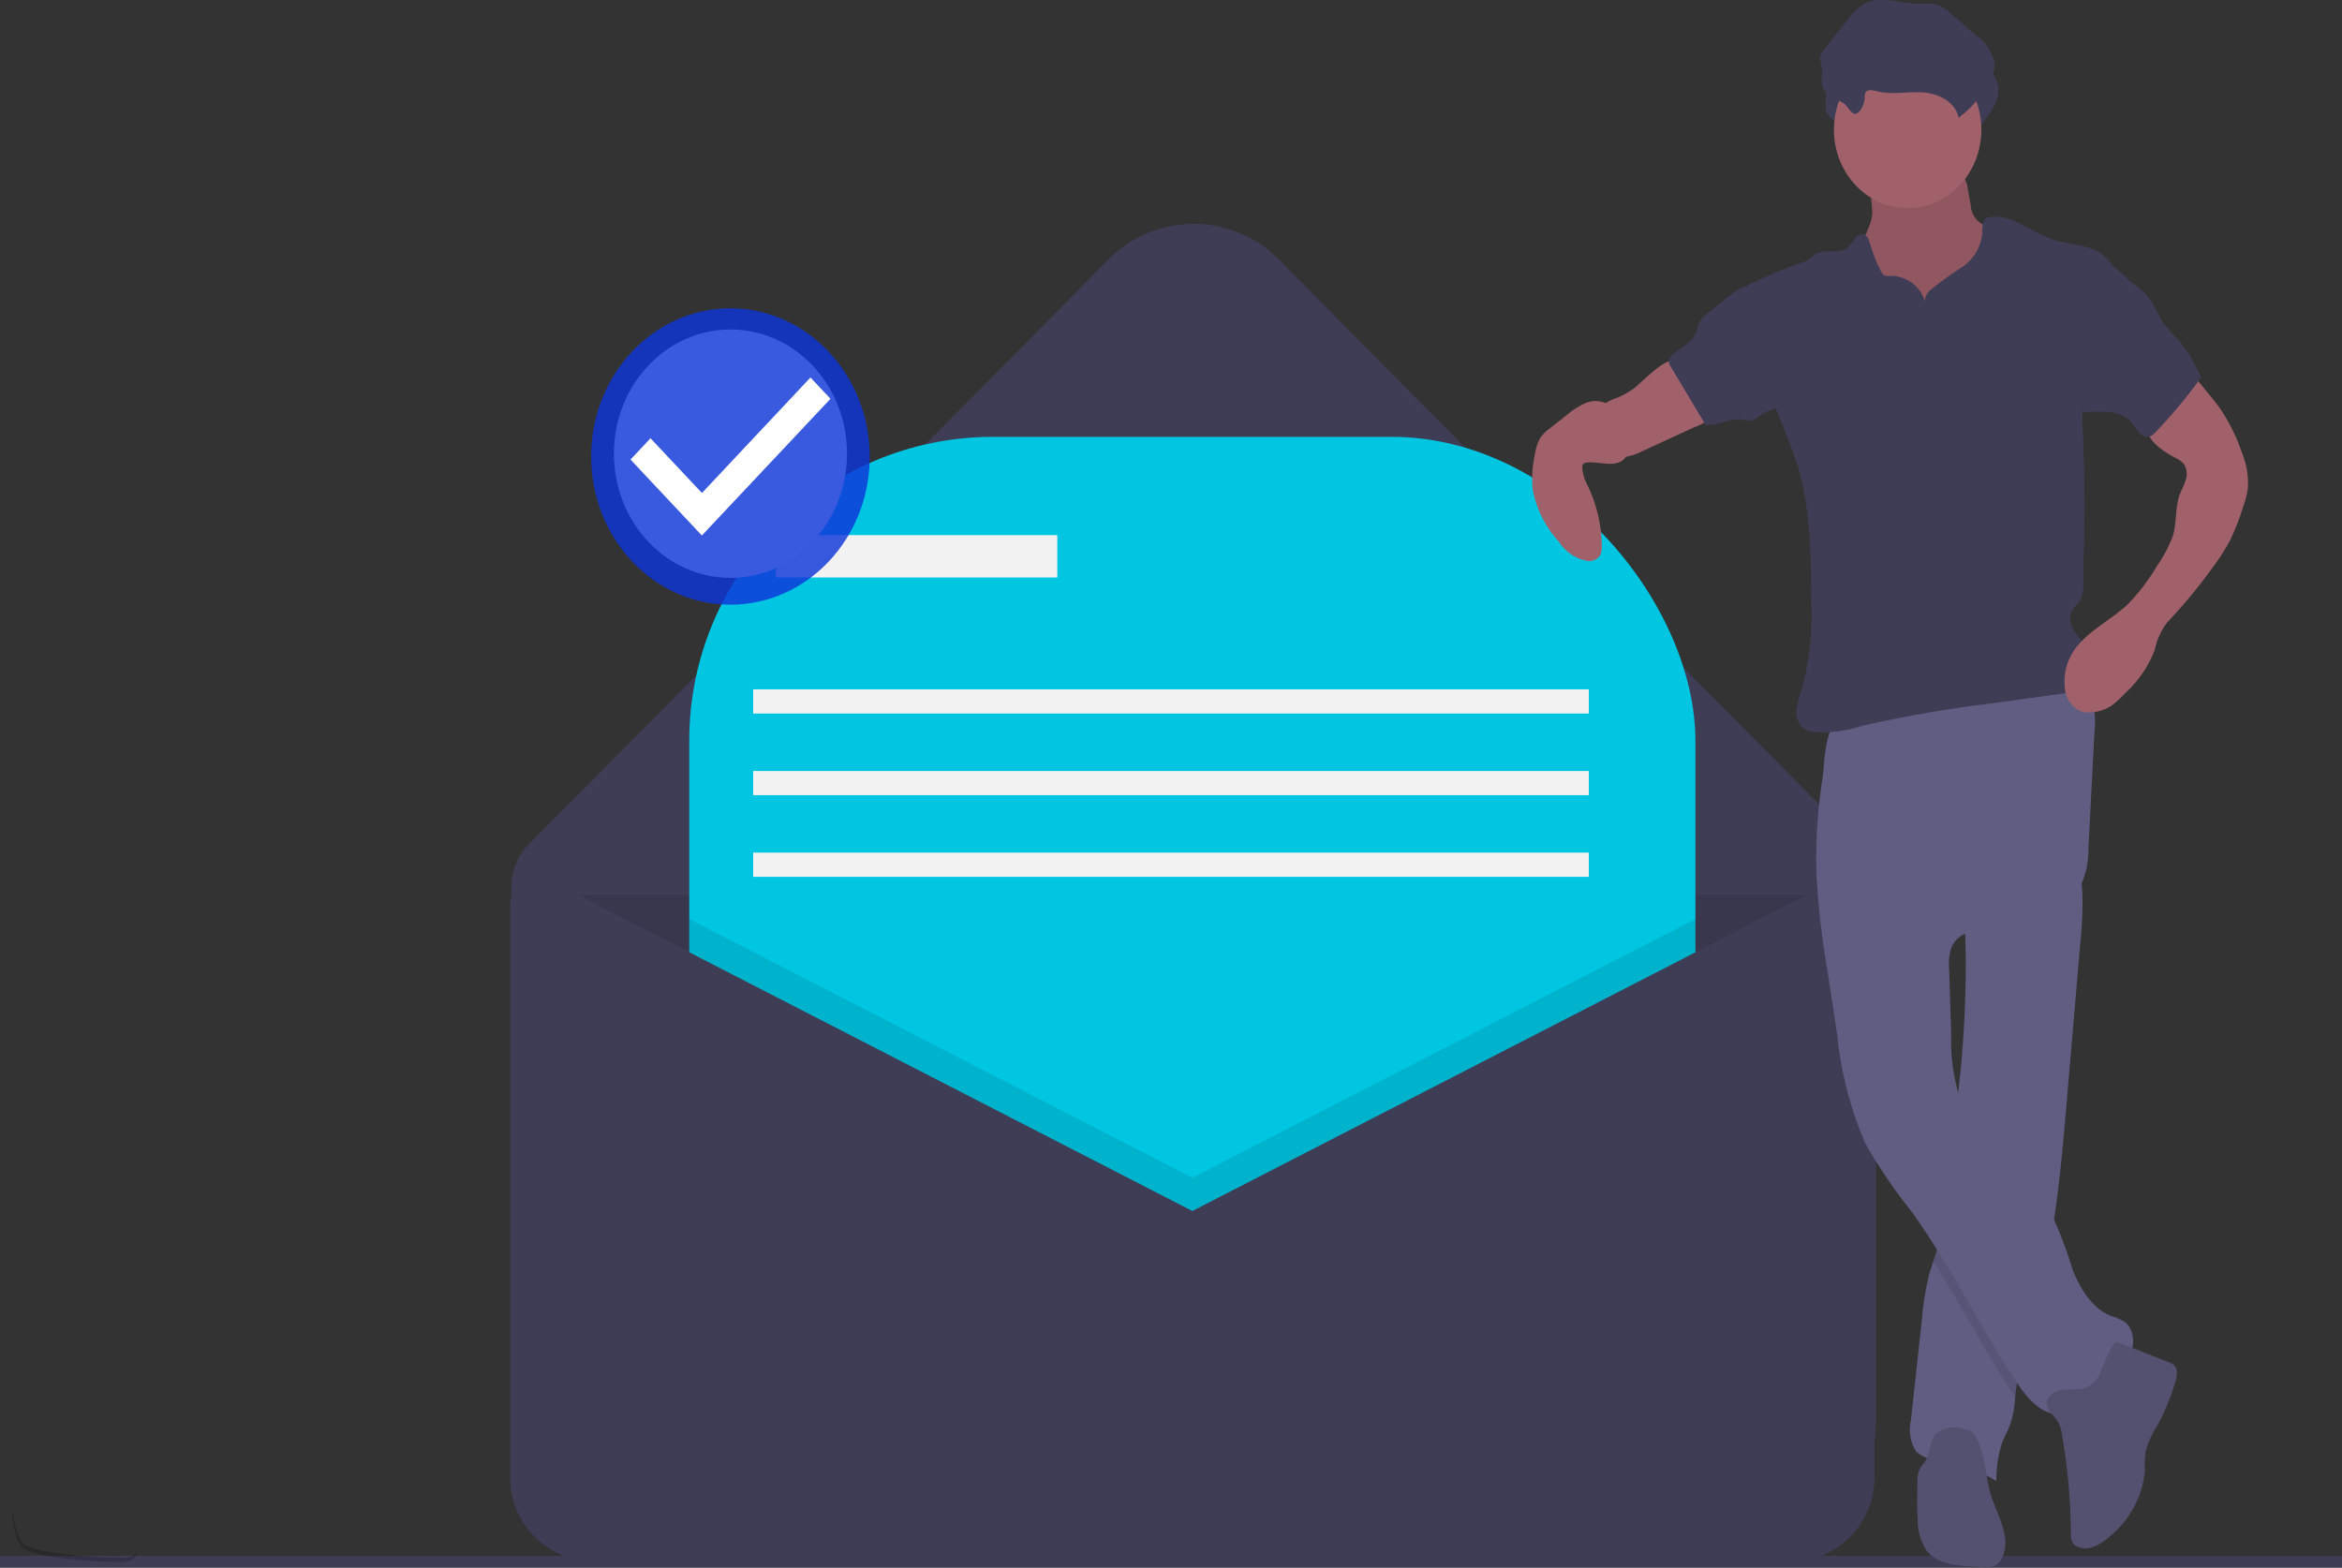 <svg xmlns="http://www.w3.org/2000/svg" width="201.771" height="135.068" viewBox="0 0 201.771 135.068">
  <rect x="0" y="0" width="201.771" height="135.068" fill="#333333" stroke="none"/>
  <g id="Grupo_375" data-name="Grupo 375" transform="translate(8733.046 -10181.164)">
    <g id="contact-us" transform="translate(-8733.046 10181.164)">
      <path id="Trazado_1088" data-name="Trazado 1088" d="M440.115,426.342H345.881c-6.435,0-11.652-5.551-11.652-12.4V368a5.067,5.067,0,0,1,1.44-3.565L385.6,314.072a10.283,10.283,0,0,1,14.787,0L448,362.094a13.243,13.243,0,0,1,3.765,9.318v42.532c0,6.847-5.217,12.4-11.652,12.4Z" transform="translate(-290.153 -291.643)" fill="#3f3d56"/>
      <path id="Trazado_1089" data-name="Trazado 1089" d="M240.954,387.992H357.512v50.1a7.272,7.272,0,0,1-7.036,7.487H247.99a7.272,7.272,0,0,1-7.036-7.487Z" transform="translate(-196.878 -310.877)" opacity="0.1"/>
      <path id="Trazado_1090" data-name="Trazado 1090" d="M333.73,521.351" transform="translate(-289.776 -447.232)" fill="none" stroke="#3f3d56" stroke-miterlimit="10" stroke-width="1"/>
      <rect id="Rectángulo_1095" data-name="Rectángulo 1095" width="86.683" height="92.239" rx="26.181" transform="translate(59.381 37.64)" fill="#00c6e2"/>
      <path id="Trazado_1091" data-name="Trazado 1091" d="M390.137,395.942v50.692H303.454V395.942L346.8,418.233Z" transform="translate(-244.074 -316.755)" opacity="0.1"/>
      <path id="Trazado_1092" data-name="Trazado 1092" d="M392.5,555.618l-55.535-28.562a2.136,2.136,0,0,0-2.178.128,2.437,2.437,0,0,0-1.056,2.031v49.142a7.272,7.272,0,0,0,7.036,7.487H444.231a7.272,7.272,0,0,0,7.036-7.487v-48.3a2.973,2.973,0,0,0-1.288-2.478,2.607,2.607,0,0,0-2.658-.156Z" transform="translate(-289.776 -451.274)" fill="#3f3d56"/>
      <rect id="Rectángulo_1096" data-name="Rectángulo 1096" width="24.242" height="3.648" transform="translate(66.849 46.108)" fill="#f2f2f2"/>
      <rect id="Rectángulo_1097" data-name="Rectángulo 1097" width="71.991" height="2.084" transform="translate(64.89 59.397)" fill="#f2f2f2"/>
      <rect id="Rectángulo_1098" data-name="Rectángulo 1098" width="71.991" height="2.084" transform="translate(64.89 66.432)" fill="#f2f2f2"/>
      <rect id="Rectángulo_1099" data-name="Rectángulo 1099" width="71.991" height="2.084" transform="translate(64.89 73.467)" fill="#f2f2f2"/>
      <line id="Línea_116" data-name="Línea 116" x2="201.771" transform="translate(0 134.569)" fill="none" stroke="#3f3d56" stroke-miterlimit="10" stroke-width="1"/>
      <path id="Trazado_1093" data-name="Trazado 1093" d="M175.975,736.883" transform="translate(-170.65 -606.605)" fill="#46455b"/>
      <path id="Trazado_1094" data-name="Trazado 1094" d="M268.262,629.014" transform="translate(-240.339 -526.843)" fill="#1de9b6"/>
      <path id="Trazado_1096" data-name="Trazado 1096" d="M282.645,599.05" transform="translate(-251.2 -504.686)" fill="#46455b"/>
      <path id="Trazado_1098" data-name="Trazado 1098" d="M168.078,741.379c-3.242.028-7.534-.537-8.4-1.1-.658-.426-.92-1.956-1.008-2.662l-.1,0s.182,2.465,1.046,3.025,5.155,1.125,8.4,1.1c.936-.008,1.259-.362,1.241-.887C169.132,741.175,168.775,741.373,168.078,741.379Z" transform="translate(-157.512 -607.15)" opacity="0.2"/>
      <path id="Trazado_1099" data-name="Trazado 1099" d="M807.81,295.243c-.147,1.4-1.147,2.519-1.518,3.866-.558,2.028.407,4.2,1.726,5.784a11.763,11.763,0,0,0,8.383,4.235,3.372,3.372,0,0,0,1.386-.161,2.968,2.968,0,0,0,1.054-.767,7.384,7.384,0,0,0,1.739-4.013,22.724,22.724,0,0,0,.047-4.485,2.676,2.676,0,0,0-.156-.9,2.3,2.3,0,0,0-.547-.716,12.815,12.815,0,0,0-2.348-1.815,1.989,1.989,0,0,1-1.288-1.76l-.259-1.407a2.881,2.881,0,0,0-.381-1.14,2.544,2.544,0,0,0-2.1-.779l-2.817-.118a12.765,12.765,0,0,0-2.886-.121c-.8.171-.534.954-.388,1.668A12.779,12.779,0,0,1,807.81,295.243Z" transform="translate(-646.501 -276.812)" fill="#a0616a"/>
      <path id="Trazado_1100" data-name="Trazado 1100" d="M807.81,295.243c-.147,1.4-1.147,2.519-1.518,3.866-.558,2.028.407,4.2,1.726,5.784a11.763,11.763,0,0,0,8.383,4.235,3.372,3.372,0,0,0,1.386-.161,2.968,2.968,0,0,0,1.054-.767,7.384,7.384,0,0,0,1.739-4.013,22.724,22.724,0,0,0,.047-4.485,2.676,2.676,0,0,0-.156-.9,2.3,2.3,0,0,0-.547-.716,12.815,12.815,0,0,0-2.348-1.815,1.989,1.989,0,0,1-1.288-1.76l-.259-1.407a2.881,2.881,0,0,0-.381-1.14,2.544,2.544,0,0,0-2.1-.779l-2.817-.118a12.765,12.765,0,0,0-2.886-.121c-.8.171-.534.954-.388,1.668A12.779,12.779,0,0,1,807.81,295.243Z" transform="translate(-646.501 -276.812)" opacity="0.1"/>
      <path id="Trazado_1101" data-name="Trazado 1101" d="M840.978,529.04l-1.2,13.968c-.312,3.664-.631,7.342-1.244,10.959-.212,1.246-.46,2.486-.754,3.715-.818,3.413-2.006,6.748-2.389,10.247-.012.1-.022.2-.032.307a9.415,9.415,0,0,1-.409,2.274c-.192.534-.486,1.021-.693,1.549a10.458,10.458,0,0,0-.518,3.365,13.09,13.09,0,0,0-4.695-1.707,3.461,3.461,0,0,1-2.225-.849,3.567,3.567,0,0,1-.433-2.709q.475-4.376.947-8.747a24.14,24.14,0,0,1,.6-3.715c.109-.405.24-.8.373-1.2.183-.549.369-1.1.508-1.662a21.215,21.215,0,0,0,.419-2.769c.324-2.934.716-5.862,1.058-8.795l.018-.154a95.62,95.62,0,0,0,.792-13.387c-.016-.663-.042-1.326-.083-1.991-.056-.963-.139-1.474.611-2.076a13.806,13.806,0,0,1,2.867-1.566c.51-.236,6.126-2.357,6.257-1.892a12.341,12.341,0,0,1,.411,3.05A36.1,36.1,0,0,1,840.978,529.04Z" transform="translate(-661.748 -447.81)" fill="#605d82"/>
      <path id="Trazado_1102" data-name="Trazado 1102" d="M844.659,613.5c-.212,1.246-.46,2.486-.754,3.715-.818,3.413-2.006,6.748-2.389,10.247-.012.1-.022.2-.032.307-2.5-3.805-4.612-7.9-7.055-11.744.183-.549.369-1.1.508-1.662a21.212,21.212,0,0,0,.419-2.769c.325-2.934.716-5.862,1.058-8.795l.018-.154a9.5,9.5,0,0,0,.611,1.8c1.641,3.548,5.539,5.341,7.446,8.737Q844.577,613.342,844.659,613.5Z" transform="translate(-667.87 -507.344)" opacity="0.1"/>
      <path id="Trazado_1103" data-name="Trazado 1103" d="M793.214,475.58a70.058,70.058,0,0,0,.938,8.476l.881,5.8a31.192,31.192,0,0,0,2.4,9.254,42.894,42.894,0,0,0,3.953,5.848c3.383,4.69,5.924,10,9.132,14.829.932,1.4,2.265,2.92,3.856,2.627,1.044-.192,1.8-1.117,2.624-1.831a16.583,16.583,0,0,0,2.9-2.511c.761-1.054.911-2.807-.121-3.557a5.263,5.263,0,0,0-1.181-.514c-1.6-.647-2.635-2.309-3.293-3.99a39.589,39.589,0,0,0-1.935-5.05c-1.907-3.4-5.806-5.189-7.447-8.738a16.673,16.673,0,0,1-1.077-6.493l-.179-5.644a4.369,4.369,0,0,1,.2-1.824c.628-1.5,2.523-1.642,4.058-1.833a13.294,13.294,0,0,0,4.973-1.67,5.31,5.31,0,0,0,2.221-2.1,7.137,7.137,0,0,0,.542-2.844l.531-10.229a6.8,6.8,0,0,0-.2-2.615c-.732-2.072-3.19-2.748-5.268-2.65-3.866.184-7.436,1.954-11.081,3.149a26.81,26.81,0,0,1-2.747.762,20.839,20.839,0,0,0-2.589.382c-1.388.5-1.352,3.727-1.549,5.067a45.33,45.33,0,0,0-.53,7.9Z" transform="translate(-636.74 -400.62)" fill="#605d82"/>
      <path id="Trazado_1104" data-name="Trazado 1104" d="M875.125,687.2a2.708,2.708,0,0,1,.541,1.408,51.087,51.087,0,0,1,.765,8.518,1.466,1.466,0,0,0,.144.772.923.923,0,0,0,.376.322c.985.5,2.129-.2,2.95-.962a8.237,8.237,0,0,0,2.9-5.475,13.509,13.509,0,0,1,.055-1.66,7.144,7.144,0,0,1,.97-2.224,19.4,19.4,0,0,0,1.6-3.823c.15-.5.249-1.132-.12-1.482a1.316,1.316,0,0,0-.439-.243l-4.451-1.759c-.386-.152-1.346,2.471-1.5,2.758a2.066,2.066,0,0,1-1.491,1.262c-.763.165-1.672-.072-2.384.333C873.839,685.627,874.443,686.464,875.125,687.2Z" transform="translate(-698.019 -564.974)" fill="#535070"/>
      <path id="Trazado_1105" data-name="Trazado 1105" d="M833.821,709.86a1.444,1.444,0,0,0-.339-.457,1.472,1.472,0,0,0-.683-.247,2.538,2.538,0,0,0-2.437.416c-.548.628-.454,1.652-.913,2.357-.145.223-.342.407-.468.643a2.561,2.561,0,0,0-.205,1.154c-.024,1.093-.047,2.188.024,3.279a4.8,4.8,0,0,0,.741,2.588c.862,1.149,2.417,1.315,3.8,1.389l1.118.06a2.056,2.056,0,0,0,.916-.089,1.573,1.573,0,0,0,.79-.925c.582-1.539-.34-3.2-.907-4.742C834.6,713.51,834.721,711.539,833.821,709.86Z" transform="translate(-663.583 -586.019)" fill="#535070"/>
      <path id="Trazado_1106" data-name="Trazado 1106" d="M799.814,253.5a1.04,1.04,0,0,1,.063-.459c.164-.308.591-.224.914-.138,1.3.348,2.664.033,4,.114s2.84.792,3.108,2.186a10.113,10.113,0,0,0,2.466-2.7,3.371,3.371,0,0,0,.643-1.974,3.859,3.859,0,0,0-1.623-2.432l-2.222-1.93a3.329,3.329,0,0,0-.995-.673,4.666,4.666,0,0,0-1.615-.1c-1.617,0-3.342-.782-4.78,0a5.29,5.29,0,0,0-1.489,1.441l-1.983,2.5a1.355,1.355,0,0,0-.317.572,2.688,2.688,0,0,0,.142.912c.094.558-.132,1.154.041,1.689.288.89,1.3,1.016,1.924,1.526.231.19.594.834.869.826C799.457,254.854,799.8,253.909,799.814,253.5Z" transform="translate(-638.828 -242.928)" fill="#3f3d56"/>
      <ellipse id="Elipse_231" data-name="Elipse 231" cx="6.35" cy="6.757" rx="6.35" ry="6.757" transform="translate(158 4.419)" fill="#a0616a"/>
      <path id="Trazado_1107" data-name="Trazado 1107" d="M784.362,315.834a3.089,3.089,0,0,0-2.995-2.193.864.864,0,0,1-.552-.074.8.8,0,0,1-.227-.3,12.226,12.226,0,0,1-.926-2.329c-.1-.358-.24-.779-.58-.872a.764.764,0,0,0-.739.342,6.89,6.89,0,0,1-.528.707c-.8.76-2.214.067-3.062.764-.138.114-.253.26-.4.363a1.8,1.8,0,0,1-.466.213,43.14,43.14,0,0,0-4.806,2,50.73,50.73,0,0,0,2.463,10.671c.629,1.609,1.342,3.186,1.845,4.844,1.116,3.675,1.165,7.607,1.178,11.469a25.35,25.35,0,0,1-.807,7.844,7.776,7.776,0,0,0-.454,1.723,1.848,1.848,0,0,0,.568,1.606,1.869,1.869,0,0,0,.877.328,10.718,10.718,0,0,0,4.167-.515,108.622,108.622,0,0,1,11.164-1.941l6.269-.866a3.466,3.466,0,0,0,1.3-.357c1.147-.668,1.256-2.5.544-3.671-.342-.56-.823-1.018-1.11-1.612a1.57,1.57,0,0,1,.183-1.833c1-.836.705-2.386.753-3.742q.2-5.688-.054-11.38-.076-1.178-.035-2.36a22.107,22.107,0,0,1,.691-3.938l1.9-7.98a3.894,3.894,0,0,0-2.353-1.609c-.9-.241-1.843-.312-2.731-.605-1.821-.6-3.442-2.124-5.344-1.982a.923.923,0,0,0-.414.108c-.429.259-.361.916-.388,1.44a4,4,0,0,1-1.746,2.806,31.054,31.054,0,0,0-2.707,1.948A1.312,1.312,0,0,0,784.362,315.834Z" transform="translate(-618.525 -289.872)" fill="#3f3d56"/>
      <path id="Trazado_1108" data-name="Trazado 1108" d="M718.322,358.491a7.344,7.344,0,0,1-1.336.731,4.287,4.287,0,0,0-1.279.661,2.113,2.113,0,0,0-.445.585,2.745,2.745,0,0,0,.051,2.647,2.408,2.408,0,0,0,2.2,1.229,4.691,4.691,0,0,0,1.667-.529l4.479-2.065A3.555,3.555,0,0,0,725.6,360.2a.38.38,0,0,0,.044-.246.4.4,0,0,0-.184-.206,10.3,10.3,0,0,1-2.608-2.617c-.184-.266-.409-.892-.668-1.051C721.232,355.5,719.081,357.967,718.322,358.491Z" transform="translate(-577.645 -324.958)" fill="#a0616a"/>
      <path id="Trazado_1109" data-name="Trazado 1109" d="M891.289,359.084l1.651,2.007c.354.431.709.862,1.033,1.32a15.763,15.763,0,0,1,1.891,3.791,6.994,6.994,0,0,1,.531,3.134,8.054,8.054,0,0,1-.413,1.594,20.563,20.563,0,0,1-1.122,2.875,16.5,16.5,0,0,1-1.263,2.013,46.277,46.277,0,0,1-4.186,5.095,5.975,5.975,0,0,0-1.047,2.36,9.846,9.846,0,0,1-2.575,3.732,7.305,7.305,0,0,1-1.106,1.012,3.442,3.442,0,0,1-2.012.61,2.094,2.094,0,0,1-.906-.2,2.522,2.522,0,0,1-1.151-2.076,4.667,4.667,0,0,1,.347-2.22c.948-2.233,3.381-3.2,5.1-4.831a17.468,17.468,0,0,0,2.54-3.343,11.767,11.767,0,0,0,1.285-2.4c.384-1.091.235-2.382.57-3.49.142-.469.394-.892.547-1.356a1.673,1.673,0,0,0-.076-1.419,1.95,1.95,0,0,0-.748-.582c-1.1-.593-2.329-1.357-2.539-2.649a2.975,2.975,0,0,1,.492-2.023,8.224,8.224,0,0,1,1.385-1.545C890,360.044,890.809,359.536,891.289,359.084Z" transform="translate(-702.734 -327.246)" fill="#a0616a"/>
      <path id="Trazado_1110" data-name="Trazado 1110" d="M700.917,371.29a3.223,3.223,0,0,0-1.244-1.578,2.167,2.167,0,0,0-1.809-.008,6.735,6.735,0,0,0-1.587,1.021l-1.423,1.116a3.6,3.6,0,0,0-.845.83,3.65,3.65,0,0,0-.44,1.285,9.756,9.756,0,0,0-.224,3.178,9.228,9.228,0,0,0,2.259,4.5,3.737,3.737,0,0,0,2.5,1.667,1.128,1.128,0,0,0,1.1-.591,1.558,1.558,0,0,0,.1-.527,12.351,12.351,0,0,0-1.278-5.5,3.694,3.694,0,0,1-.412-1.478.426.426,0,0,1,.061-.248.385.385,0,0,1,.243-.126c1.022-.215,2.783.63,3.5-.578C701.884,373.468,701.247,372,700.917,371.29Z" transform="translate(-561.3 -334.956)" fill="#a0616a"/>
      <path id="Trazado_1111" data-name="Trazado 1111" d="M798.454,245.338a1.04,1.04,0,0,1,.063-.459c.164-.308.591-.224.914-.138,1.3.348,2.664.033,4,.114s2.84.792,3.108,2.186a10.112,10.112,0,0,0,2.466-2.7,3.371,3.371,0,0,0,.643-1.974,3.859,3.859,0,0,0-1.623-2.432l-2.222-1.93a3.328,3.328,0,0,0-.995-.673,4.666,4.666,0,0,0-1.615-.1c-1.617,0-3.342-.782-4.78,0a5.291,5.291,0,0,0-1.489,1.441l-1.983,2.5a1.355,1.355,0,0,0-.317.572,2.689,2.689,0,0,0,.142.912c.094.558-.132,1.154.042,1.689.288.89,1.3,1.016,1.924,1.526.231.19.594.834.869.826C798.1,246.694,798.441,245.749,798.454,245.338Z" transform="translate(-637.801 -236.894)" fill="#3f3d56"/>
      <path id="Trazado_1112" data-name="Trazado 1112" d="M744.758,333.988a2.651,2.651,0,0,0-.665.658c-.233.375-.28.847-.48,1.243-.428.846-1.429,1.147-2.053,1.841a.7.7,0,0,0-.2.36.836.836,0,0,0,.168.518l3.011,5.037c1,.094,1.964-.574,2.967-.486a2.8,2.8,0,0,0,1.117.053,3.173,3.173,0,0,0,.717-.466c.6-.4,1.4-.45,1.9-.981a2.893,2.893,0,0,0,.538-2.03,8.663,8.663,0,0,0-.179-1.868c-.443-1.933-1.833-3.417-2.7-5.13-.424-.834-.655-1.322-1.553-.749S745.608,333.327,744.758,333.988Z" transform="translate(-597.593 -307.028)" fill="#3f3d56"/>
      <path id="Trazado_1113" data-name="Trazado 1113" d="M888.616,325.763a7.2,7.2,0,0,1,1.515,1.412c.459.629.719,1.4,1.159,2.043a22.311,22.311,0,0,0,1.493,1.682,13.163,13.163,0,0,1,1.721,2.984,43.827,43.827,0,0,1-3.895,4.684,1.253,1.253,0,0,1-.591.414.927.927,0,0,1-.836-.363c-.217-.242-.371-.541-.578-.792a2.911,2.911,0,0,0-1.841-.947,11.884,11.884,0,0,0-2.086-.031.6.6,0,0,1-.688-.376c-.815-1.476-.553-3.329-.265-5.014l.66-3.866a9.115,9.115,0,0,1,.549-2.148c.25-.568.809-1.532,1.5-1.362S888.033,325.317,888.616,325.763Z" transform="translate(-704.881 -301.35)" fill="#3f3d56"/>
      <ellipse id="Elipse_232" data-name="Elipse 232" cx="10.04" cy="10.702" rx="10.04" ry="10.702" transform="translate(52.892 28.39)" fill="#fff"/>
      <path id="Trazado_1114" data-name="Trazado 1114" d="M374.228,338.851c-6.627,0-12,5.716-12,12.768s5.372,12.768,12,12.768,12-5.716,12-12.768C386.207,344.576,380.847,338.871,374.228,338.851Zm-2.463,19.575-6.149-6.543,1.725-1.835,4.43,4.714,9.351-9.95,1.725,1.835-11.081,11.779Z" transform="translate(-311.297 -312.285)" fill="rgba(14,53,216,0.82)"/>
    </g>
  </g>
</svg>
